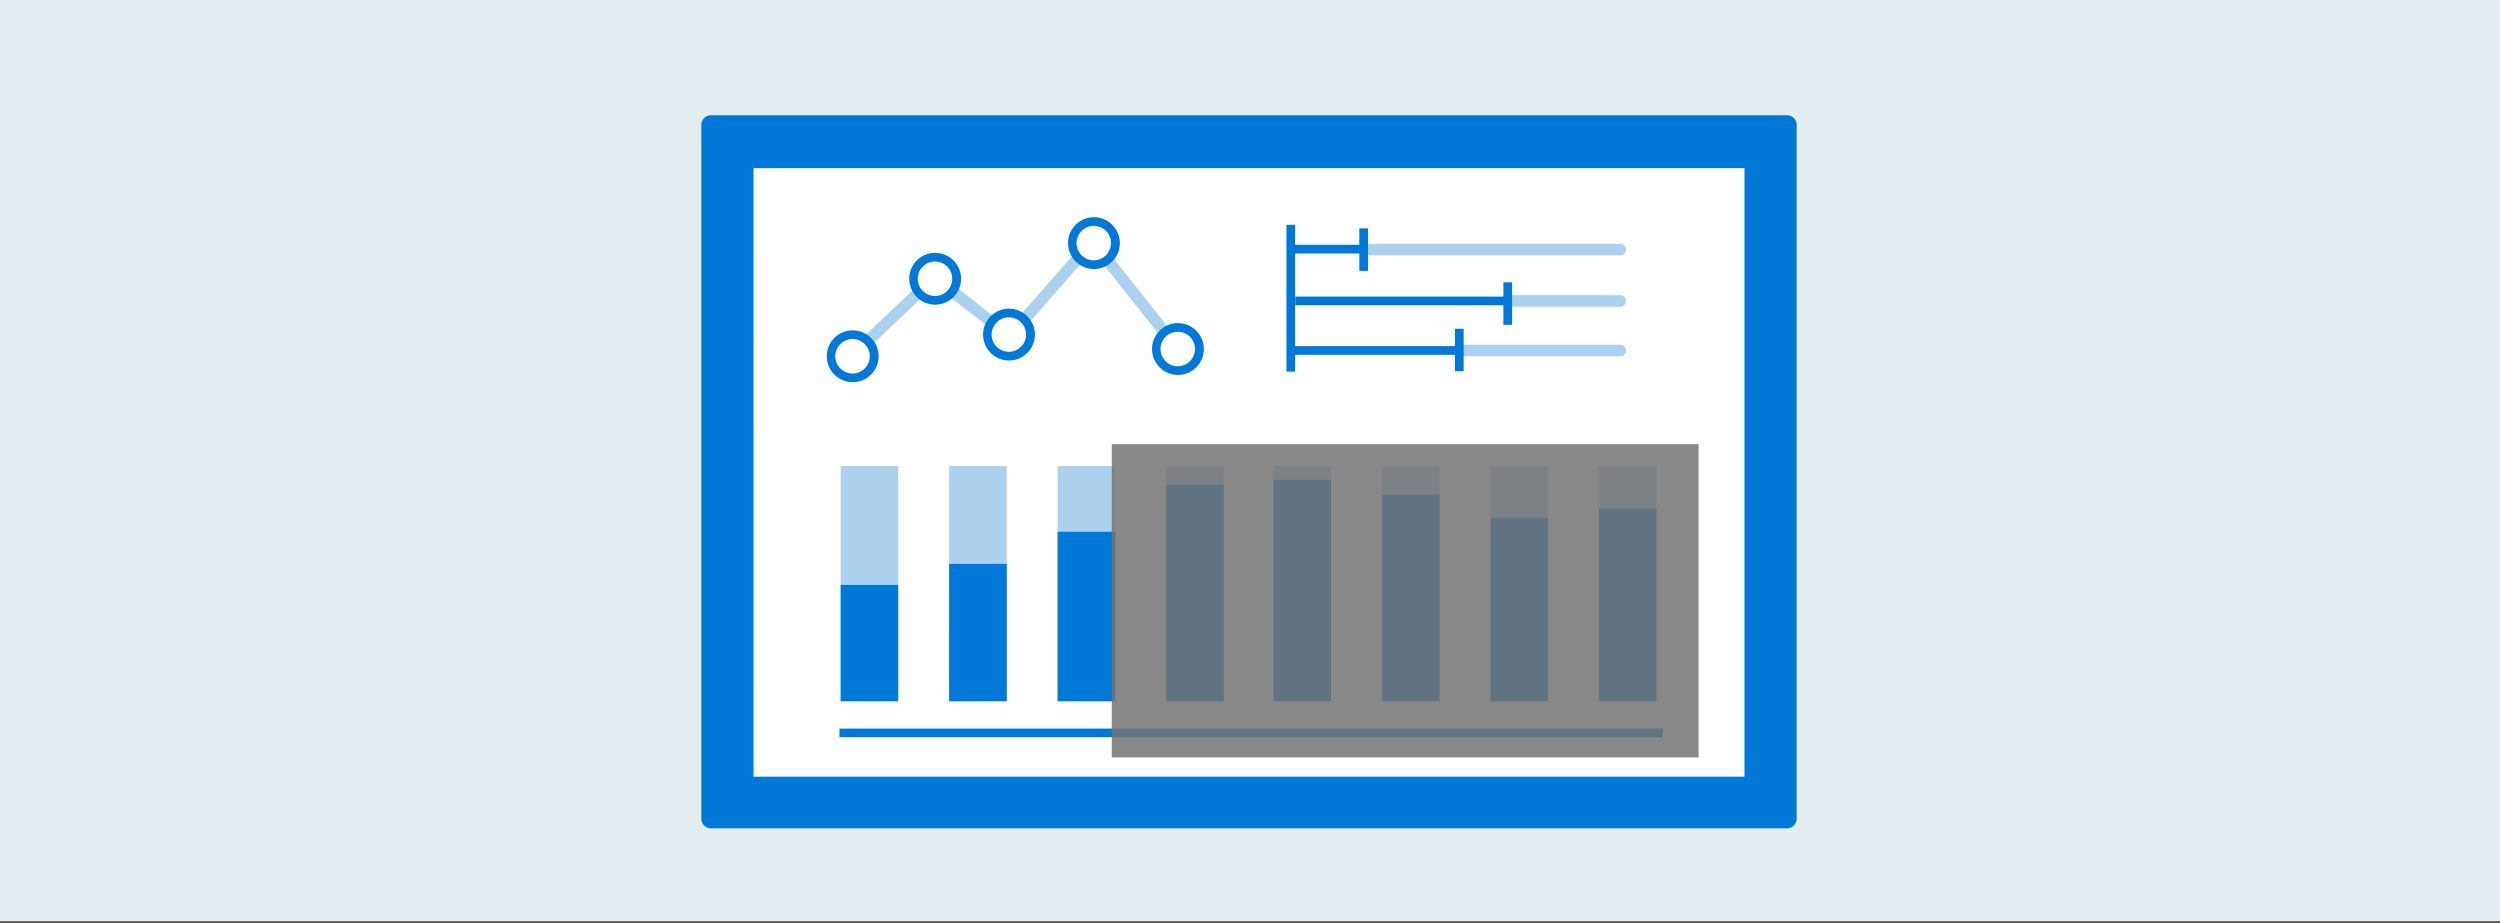 <svg xmlns="http://www.w3.org/2000/svg" viewBox="0 0 298 110">
  <rect x="0" y="0" width="298" height="110" fill="#333333" stroke="none"/>
  <title>8 - dynamic-data-masking</title>
  <g id="background_blue" data-name="background blue">
    <rect y="-0.181" width="298" height="110" fill="#e4edf1"/>
  </g>
  <g id="Shapes">
    <g>
      <path d="M86.49,93.734H210.905v-77.2H86.49Z" fill="#fff"/>
      <path d="M83.6,14.884a1.15,1.15,0,0,1,1.152-1.146H213.012a1.149,1.149,0,0,1,1.152,1.146V97.593a1.148,1.148,0,0,1-1.152,1.145H84.749A1.148,1.148,0,0,1,83.6,97.593Zm6.224,77.693H207.942V20.039H89.821Z" fill="#0078d7"/>
      <path d="M100.066,87.878h98.149V86.845H100.066Z" fill="#0078d7"/>
      <path d="M151.8,83.591h6.862V55.554H151.8Z" fill="#acd1ef"/>
      <path d="M164.729,83.591h6.862V55.554h-6.862Z" fill="#acd1ef"/>
      <path d="M177.66,83.591h6.862V55.554H177.66Z" fill="#acd1ef"/>
      <path d="M190.591,83.591h6.861V55.554h-6.861Z" fill="#acd1ef"/>
      <path d="M100.207,83.591h6.862V55.554h-6.862Z" fill="#acd1ef"/>
      <path d="M113.137,83.591H120V55.554h-6.862Z" fill="#acd1ef"/>
      <path d="M126.068,83.591h6.861V55.554h-6.861Z" fill="#acd1ef"/>
      <path d="M139,83.591h6.862V55.554H139Z" fill="#acd1ef"/>
      <path d="M151.8,83.591h6.862V57.2H151.8Z" fill="#0078d7"/>
      <path d="M164.729,83.591h6.862V58.965h-6.862Z" fill="#0078d7"/>
      <path d="M177.66,83.591h6.862V61.7H177.66Z" fill="#0078d7"/>
      <path d="M190.591,83.591h6.861v-23h-6.861Z" fill="#0078d7"/>
      <path d="M100.207,83.591h6.862V69.72h-6.862Z" fill="#0078d7"/>
      <path d="M113.137,83.591H120V67.215h-6.862Z" fill="#0078d7"/>
      <path d="M126.068,83.591h6.861V63.385h-6.861Z" fill="#0078d7"/>
      <path d="M139,83.591h6.862v-25.8H139Z" fill="#0078d7"/>
      <path d="M193.131,30.445h-29.7a.689.689,0,1,1,0-1.378h29.7a.689.689,0,1,1,0,1.378Z" fill="#acd1ef"/>
      <path d="M193.132,36.56H179.515a.689.689,0,1,1,0-1.378h13.617a.689.689,0,1,1,0,1.378Z" fill="#acd1ef"/>
      <path d="M193.132,42.465H173.79a.689.689,0,1,1,0-1.378h19.342a.689.689,0,1,1,0,1.378Z" fill="#acd1ef"/>
      <path d="M179.207,33.657v1.7H154.391v1.033h24.816v2.33h1.039V33.657Z" fill="#0078d7"/>
      <path d="M173.429,39.193v2.066H154.381V30.215h7.653v2.072h1.039V27.225h-1.039v1.957h-7.653V26.8h-1.039v17.5h1.039V42.292h19.048v1.962h1.039V39.193Z" fill="#0078d7"/>
      <path d="M101.487,43.174a.7.7,0,0,1-.5-.214.687.687,0,0,1,.023-.974l10.354-9.827,8.89,6.969L130.287,27.7l10.655,13.479a.686.686,0,0,1-.117.967.7.7,0,0,1-.973-.115l-9.621-12.172-9.8,11.164-8.98-7.04-9.484,9A.7.7,0,0,1,101.487,43.174Z" fill="#acd1ef"/>
      <path d="M140.4,44.174a2.571,2.571,0,1,1,2.584-2.571A2.581,2.581,0,0,1,140.4,44.174Z" fill="#fff"/>
      <path d="M140.4,38.515a3.088,3.088,0,1,0,3.1,3.087A3.1,3.1,0,0,0,140.4,38.515Zm0,1.033a2.055,2.055,0,1,1-2.066,2.054A2.062,2.062,0,0,1,140.4,39.548Z" fill="#0078d7"/>
      <path d="M101.633,45.038a2.571,2.571,0,1,1,2.585-2.571A2.582,2.582,0,0,1,101.633,45.038Z" fill="#fff"/>
      <path d="M101.633,39.379a3.088,3.088,0,1,0,3.1,3.087A3.1,3.1,0,0,0,101.633,39.379Zm0,1.033a2.055,2.055,0,1,1-2.065,2.054A2.062,2.062,0,0,1,101.633,40.412Z" fill="#0078d7"/>
      <path d="M120.263,42.452a2.571,2.571,0,1,1,2.585-2.571A2.581,2.581,0,0,1,120.263,42.452Z" fill="#fff"/>
      <path d="M120.262,36.793a3.088,3.088,0,1,0,3.1,3.087A3.1,3.1,0,0,0,120.262,36.793Zm0,1.034A2.054,2.054,0,1,1,118.2,39.88,2.061,2.061,0,0,1,120.262,37.827Z" fill="#0078d7"/>
      <path d="M111.459,35.8a2.571,2.571,0,1,1,2.585-2.57A2.58,2.58,0,0,1,111.459,35.8Z" fill="#fff"/>
      <path d="M111.46,30.139a3.088,3.088,0,1,0,3.1,3.087A3.1,3.1,0,0,0,111.46,30.139Zm0,1.033a2.055,2.055,0,1,1-2.066,2.054A2.062,2.062,0,0,1,111.46,31.172Z" fill="#0078d7"/>
      <path d="M130.386,31.549a2.571,2.571,0,1,1,2.586-2.571A2.582,2.582,0,0,1,130.386,31.549Z" fill="#fff"/>
      <path d="M130.387,25.89a3.088,3.088,0,1,0,3.1,3.087A3.1,3.1,0,0,0,130.387,25.89Zm0,1.034a2.054,2.054,0,1,1-2.065,2.053A2.062,2.062,0,0,1,130.387,26.924Z" fill="#0078d7"/>
    </g>
    <rect x="132.524" y="52.943" width="69.95" height="37.341" fill="#737373" opacity="0.85"/>
  </g>
</svg>
